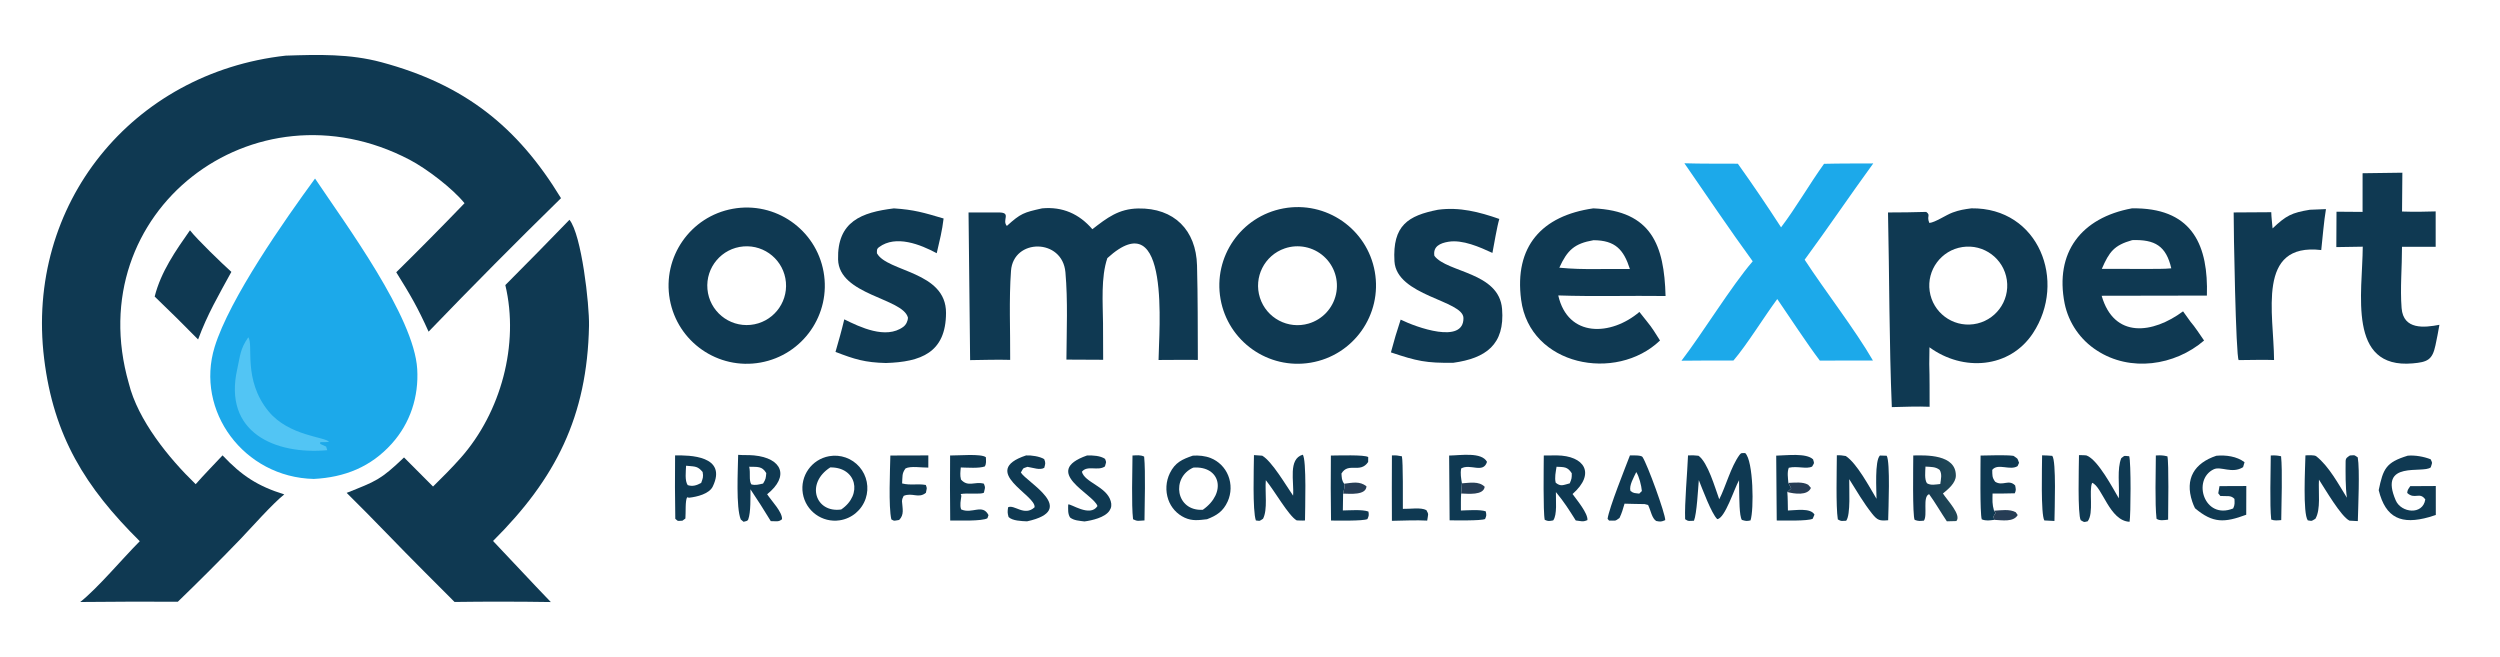 <?xml version="1.0" encoding="utf-8" ?><svg xmlns="http://www.w3.org/2000/svg" xmlns:xlink="http://www.w3.org/1999/xlink" width="818" height="215" viewBox="0 0 818 215"><clipPath id="cl_3"><rect x="0" width="818" height="215"/></clipPath><g clip-path="url(#cl_3)"><path fill="#0F3952" transform="translate(-116 -124)" d="M209.495 142.204C220.199 141.853 230.419 141.571 240.801 144.36C267.933 151.648 285.274 165.355 299.562 188.843C284.904 203.188 270.459 217.749 256.233 232.521C252.647 224.535 250.219 220.406 245.653 213.083C253.201 205.652 260.649 198.121 267.995 190.491C264.047 185.611 255.563 179.164 250.018 176.262C198.957 149.539 142.061 193.296 158.132 249.381C161.101 261.487 171.286 273.985 180.03 282.428C182.693 279.382 186.022 275.996 188.82 272.998C195.088 279.652 200.371 283.093 209.014 285.763C205.209 288.777 198.28 296.606 194.644 300.418C187.948 307.36 181.129 314.183 174.191 320.884C163.543 320.832 152.894 320.863 142.246 320.976C147.894 316.538 156.171 306.656 161.737 301.087C143.895 283.431 133.548 266.697 130.441 241.35C124.248 190.84 159.254 147.782 209.495 142.204Z"/><path fill="#1CA9EA" transform="translate(-116 -124)" d="M219.079 182.418C229.172 197.498 251.493 227.583 252.514 244.749C253.05 253.756 250.258 262.415 244.209 269.15C237.345 276.793 228.793 280.182 218.672 280.709C195.732 280.18 179.809 258.386 186.237 237.507C191.1 221.709 209.117 196.036 219.079 182.418Z"/><path fill="#52C5F4" transform="translate(-116 -124)" d="M197.229 234.371C199.074 236.666 195.366 248.191 203.856 258.563C210.556 266.748 222.554 266.916 223.664 268.588C222.73 268.7 221.745 268.673 220.799 268.676L220.745 269.232L222.707 270.12L223.079 271.306C206.036 272.842 188.923 265.531 193.638 244.717C194.619 240.386 194.505 238.308 197.229 234.371Z"/><path fill="#0F3952" transform="translate(-116 -124)" d="M302.327 195.915C306.292 200.784 308.861 223.641 308.726 230.584C308.15 260.237 297.825 280.616 277.321 301.008C283.651 307.633 289.771 314.314 296.227 320.99C285.729 320.826 275.229 320.817 264.73 320.961L255.176 311.392C246.504 302.755 238.168 293.86 229.428 285.266C239.034 281.437 240.486 281.064 248.198 273.673L257.689 283.194C260.753 280.188 263.988 276.943 266.822 273.73C279.878 258.93 285.973 236.684 281.343 217.277C288.392 210.21 295.387 203.089 302.327 195.915Z"/><path fill="#0F3952" transform="translate(-116 -124)" d="M761.047 192.166C783.145 191.902 792.361 216.071 781.173 233.033C773.588 244.534 758.345 245.69 747.319 237.631L747.255 243.102C747.393 247.713 747.351 252.472 747.368 257.097C743.366 256.926 739.036 257.112 735.004 257.208C734.135 236.457 734.208 214.453 733.756 193.518C737.925 193.521 742.093 193.459 746.26 193.334C747.843 194.506 746.293 194.633 747.28 196.952C749.273 196.752 752.719 194.328 754.925 193.529C757.266 192.682 758.607 192.501 761.047 192.166ZM761.749 230.081C768.765 229.119 773.653 222.626 772.64 215.618C771.626 208.609 765.099 203.767 758.098 204.832C751.168 205.885 746.387 212.332 747.39 219.269C748.393 226.206 754.805 231.034 761.749 230.081Z"/><path fill="#0F3952" transform="translate(-116 -124)" d="M456.982 192.172C463.654 191.566 469.118 193.979 473.421 199C478.24 195.269 482.031 192.32 488.432 192.211C500.185 192.01 507.368 199.304 507.667 210.862C507.938 221.315 507.892 231.463 507.937 241.761C503.677 241.718 499.345 241.773 495.078 241.787C495.147 232.661 499.202 189.413 478.324 208.46C476.189 214.686 476.851 223.145 476.909 229.771L476.954 241.722L464.931 241.663C464.992 232.199 465.436 222.475 464.606 213.076C463.62 201.912 447.58 201.95 446.801 212.608C446.114 222.02 446.594 232.199 446.529 241.752C442.286 241.631 437.695 241.775 433.424 241.832L432.906 193.527C436.187 193.504 439.486 193.507 442.772 193.514C447.103 193.522 443.719 195.996 445.446 197.924C450.003 193.79 450.99 193.516 456.982 192.172Z"/><path fill="#0F3952" transform="translate(-116 -124)" d="M535.902 192.197C549.908 189.585 563.355 198.897 565.839 212.925C568.322 226.954 558.888 240.316 544.837 242.671C530.967 244.996 517.814 235.71 515.362 221.861C512.911 208.012 522.077 194.775 535.902 192.197ZM544.211 229.859C548.69 228.53 552.101 224.883 553.128 220.325C554.154 215.767 552.637 211.01 549.16 207.888C545.683 204.767 540.791 203.769 536.369 205.279C529.723 207.55 526.113 214.72 528.248 221.411C530.383 228.102 537.477 231.857 544.211 229.859Z"/><path fill="#0F3952" transform="translate(-116 -124)" d="M355.798 192.311C369.693 189.814 382.981 199.057 385.476 212.953C387.97 226.849 378.726 240.136 364.83 242.628C350.936 245.121 337.652 235.879 335.158 221.985C332.664 208.091 341.904 194.806 355.798 192.311ZM361.586 230.299C368.62 229.6 373.778 223.366 373.148 216.326C372.518 209.286 366.336 204.067 359.29 204.628C352.146 205.197 346.838 211.485 347.476 218.623C348.115 225.761 354.455 231.007 361.586 230.299Z"/><path fill="#1CA9EA" transform="translate(-116 -124)" d="M712.826 177.602C718.065 177.461 723.659 177.513 728.926 177.474C721.354 187.875 714.139 198.559 706.481 208.98C713.126 219.163 723.076 231.985 728.826 241.962L711.447 241.984C706.996 236.094 701.791 228.051 697.52 221.845C693.328 227.497 687.429 237.057 683.173 241.974C677.51 241.942 671.847 241.959 666.184 242.026C673.298 232.695 682.498 217.618 689.486 209.497C681.927 199.12 674.45 188.007 667.134 177.422C672.754 177.604 678.958 177.523 684.624 177.565C689.494 184.396 694.208 191.336 698.763 198.381C703.583 192.051 708.005 184.31 712.826 177.602Z"/><path fill="#0F3952" transform="translate(-116 -124)" d="M813.555 192.173C814.14 192.16 814.726 192.161 815.311 192.176C833.573 192.623 838.589 204.574 838.096 220.715L803.659 220.776C807.738 234.889 820.39 233.207 830.296 225.871L832.782 229.331C834.032 230.708 836.038 233.783 837.174 235.419C827.57 243.673 812.991 245.806 802.11 238.684C796.669 235.19 792.863 229.653 791.551 223.322C788.257 206.601 796.957 195.253 813.555 192.173ZM803.715 211.971L818.625 211.992C821.01 211.971 824.126 212.034 826.443 211.797C824.752 204.448 821.071 202.324 813.68 202.564C807.717 204.251 806.148 206.371 803.715 211.971Z"/><path fill="#0F3952" transform="translate(-116 -124)" d="M637.336 192.175C656.46 192.995 660.532 204.319 660.973 220.854C649.323 220.696 637.489 221.071 625.859 220.666C629.03 234.576 643.139 233.946 652.412 226.065L654.938 229.25C656.527 231.131 657.833 233.325 659.157 235.41C644.754 249.197 616.55 243.699 613.716 222.102C611.422 204.622 620.468 194.581 637.336 192.175ZM626.21 211.591C630.681 212 633.747 212.063 638.25 212.03L649.301 212.016C647.263 205.67 644.535 202.636 637.396 202.596C631.124 203.677 628.822 205.858 626.21 211.591Z"/><path fill="#0F3952" transform="translate(-116 -124)" d="M586.498 192.632C593.56 191.672 599.981 193.343 606.578 195.642C605.821 198.123 604.857 203.977 604.321 206.755C600.142 204.834 594.564 202.332 589.905 203.104C587.251 203.544 584.815 204.602 585.331 207.712C589.491 213.247 606.504 212.988 607.48 225.086C608.424 236.781 602.149 241.22 591.523 242.703C582.623 242.819 579.622 242.161 571.107 239.3C572.053 235.693 573.117 232.117 574.297 228.579C579.428 231.113 594.968 236.714 594.841 228.047C594.757 222.262 572.91 220.848 572.264 209.47C571.596 197.727 576.741 194.553 586.498 192.632Z"/><path fill="#0F3952" transform="translate(-116 -124)" d="M408.49 192.182C415.161 192.622 418.219 193.567 424.746 195.491C424.3 199.4 423.386 203.032 422.497 206.853C417.174 203.994 409.119 200.765 403.621 204.868C402.774 205.5 402.95 205.948 402.933 206.876C406.345 213.042 425.58 212.729 425.539 226.39C425.5 239.429 417.27 242.434 405.853 242.778C399.05 242.612 395.652 241.572 389.373 239.142C390.415 235.536 391.383 232.143 392.249 228.491C397.352 231.012 405.855 235.122 411.532 230.963C412.454 230.288 413.054 229.084 413.081 227.922C411.396 221.489 390.527 220.61 390.221 208.91C389.893 196.399 397.962 193.481 408.49 192.182Z"/><path fill="#0F3952" transform="translate(-116 -124)" d="M889.038 180.684L902.053 180.506L901.949 193.211C905.839 193.334 909.059 193.31 912.95 193.172L912.953 204.757L901.935 204.755C901.952 211.316 901.295 218.362 901.804 224.808C902.371 231.998 909.264 231.216 914.175 230.273C913.795 232.513 913.365 234.743 912.887 236.964C911.873 241.778 910.248 242.481 905.408 242.901C883.955 244.762 889.01 219.807 889.095 204.714L880.447 204.851L880.504 193.271L889.032 193.336L889.038 180.684Z"/><path fill="#0F3952" transform="translate(-116 -124)" d="M871.79 192.631L877.057 192.418C876.393 196.247 875.951 201.835 875.512 205.816C854.191 203.33 860.005 226.602 860.072 241.797C856.666 241.672 852.432 241.806 848.961 241.817L848.496 241.823C847.571 240.821 846.813 198.463 846.855 193.513L859.158 193.434C859.188 194.946 859.45 197.17 859.586 198.735C864.059 194.502 865.83 193.616 871.79 192.631Z"/><path fill="#0F3952" transform="translate(-116 -124)" d="M178.156 199.353C180.439 202.298 188.794 210.364 191.706 212.957C187.553 220.564 183.861 226.83 180.818 235.073C176.152 230.321 171.415 225.641 166.608 221.033C168.651 212.936 173.437 206.086 178.156 199.353Z"/><path fill="#0F3952" transform="translate(-116 -124)" d="M387.297 273.267C390.995 272.604 394.768 273.942 397.223 276.786C399.677 279.63 400.448 283.558 399.252 287.12C397.98 290.904 394.697 293.657 390.749 294.248C385 295.11 379.625 291.195 378.681 285.459C377.737 279.723 381.575 274.292 387.297 273.267ZM391.238 290.704C398.421 285.835 396.212 276.808 387.655 276.936C379.501 282.18 382.826 291.916 391.238 290.704Z"/><path fill="#0F3952" transform="translate(-116 -124)" d="M506.298 273.088C508.174 272.951 510.346 273.167 512.102 273.858C514.742 274.903 516.833 276.991 517.882 279.629C518.966 282.356 518.898 285.405 517.694 288.08C516.208 291.335 514.116 292.662 510.944 293.891C508.247 294.195 506.147 294.544 503.601 293.373C501.093 292.207 499.166 290.072 498.262 287.458C497.282 284.622 497.468 281.512 498.78 278.813C500.506 275.304 502.815 274.284 506.298 273.088ZM509.562 290.802C517.461 285.247 515.355 276.369 506.446 276.998C499.128 280.233 500.701 291.313 509.562 290.802Z"/><path fill="#0F3952" transform="translate(-116 -124)" d="M668.321 273.01C669.745 272.942 670.327 272.963 671.744 273.122C674.805 275.268 677.17 283.642 678.536 287.373C680.718 283.079 682.32 276.763 685.163 272.854C685.726 272.079 685.97 272.282 687.017 272.236C689.738 274.671 689.924 290.917 688.766 294.278C687.452 294.567 687.249 294.488 685.945 294.117C685.061 292.879 685.125 286.821 685.06 284.876L685.019 281.119C683.447 283.877 680.419 293.651 677.887 293.858C675.996 292.063 673.028 283.992 671.851 281.095C671.617 283.833 671.191 292.182 670.264 294.386C668.662 294.413 668.505 294.69 667.374 293.889C667.162 288.735 668.093 278.775 668.321 273.01Z"/><path fill="#0F3952" transform="translate(-116 -124)" d="M883.905 286.858C883.397 283.275 883.461 278.646 883.487 274.952C883.496 273.795 884.086 273.613 884.894 273.029C886.717 272.949 886.065 272.746 887.452 273.649C888.166 277.582 887.586 289.976 887.483 294.505L884.749 294.359C881.978 293.015 876.769 284.007 874.764 280.934C874.529 284.984 875.414 290.673 873.601 293.741C872.08 294.606 872.742 294.491 871.111 294.266C869.439 292.018 870.266 276.917 870.336 273.002C871.162 272.959 873.277 272.816 873.882 273.293C878.015 276.552 881.16 282.428 883.905 286.858Z"/><path fill="#0F3952" transform="translate(-116 -124)" d="M729.995 287.205C729.99 284.482 729.361 274.767 731.112 273.049L733.326 273.116C734.545 275.16 733.878 290.668 733.808 294.221C731.03 294.458 730.319 294.304 728.525 292.042C725.774 288.574 723.417 284.529 721.064 280.778C721.008 283.744 721.584 292.463 720.072 294.39C718.549 294.423 718.537 294.661 717.336 293.954C716.665 289.697 716.997 277.92 717.013 272.965C718.245 272.926 718.718 273.008 719.94 273.208C723.565 275.597 727.629 283.244 729.995 287.205Z"/><defs><linearGradient id="gradient_0" gradientUnits="userSpaceOnUse" x1="742.34" y1="284.018" x2="754.854" y2="283.045"><stop offset="0" stop-color="#11354F"/><stop offset="1" stop-color="#204757"/></linearGradient></defs><path fill="url(#gradient_0)" transform="translate(-116 -124)" d="M742.022 273.029C746.2 272.936 756.015 272.622 755.955 279.633C755.934 282.032 753.475 284.04 751.728 285.468C753.153 287.701 757.874 292.505 756.121 294.494L753.009 294.574C751.178 291.864 749.005 288.131 747.207 285.691C744.968 286.474 746.782 292.533 745.505 294.353C744.125 294.478 743.784 294.566 742.49 294.109C741.72 292.985 742.028 275.891 742.022 273.029ZM750.859 282.363C751.074 280.692 751.499 279.168 750.662 277.766C749.365 276.678 747.75 276.789 746.017 276.67C745.958 278.308 745.635 280.867 746.505 282.12C747.813 282.903 749.245 282.524 750.859 282.363Z"/><path fill="#0F3952" transform="translate(-116 -124)" d="M357.523 272.823C359.184 272.964 361.028 272.846 362.705 273.007C371.906 273.893 374.391 279.834 367.006 285.714C368.5 287.987 372.007 291.517 371.879 293.886C370.723 294.862 370.077 294.505 368.202 294.519C366.068 290.994 363.85 287.521 361.551 284.101C361.523 286.656 361.696 291.544 360.835 293.916C360.606 294.547 360.082 294.505 359.298 294.732L358.383 293.973C356.77 290.059 357.451 277.771 357.523 272.823ZM365.68 282.215C366.584 280.765 366.578 280.444 366.722 278.794C365.332 276.419 363.78 276.819 361.145 276.72C361.622 278.886 360.972 281.096 361.829 282.484C363.201 282.882 364.295 282.518 365.68 282.215Z"/><path fill="#0F3952" transform="translate(-116 -124)" d="M796.243 272.911C796.633 272.911 798.484 272.945 798.723 273.034C802.442 274.411 807.35 283.803 809.281 287.061C809.529 282.997 808.644 277.36 810.083 273.912C811.403 272.931 810.754 273.153 812.675 273.28C813.297 275.073 813.2 292.578 812.799 294.723C806.238 294.471 803.86 283.172 800.547 281.978C799.401 284.596 801.174 291.891 799.088 294.57C797.603 294.884 798.207 294.967 796.824 294.214C795.746 292.457 796.214 276.212 796.243 272.911Z"/><path fill="#0F3952" transform="translate(-116 -124)" d="M539.099 286.176C539.469 281.486 537.421 274.204 542.25 272.779C543.564 274.182 543.006 291.081 542.993 294.295C542.251 294.383 541.072 294.302 540.281 294.274C537.629 292.786 532.991 284.504 530.175 281.113C529.854 285.029 530.838 290.757 529.26 293.743C527.877 294.596 528.498 294.459 526.926 294.295C525.8 291.208 526.253 277.083 526.296 272.908L528.992 273.099C532.174 274.908 536.784 282.834 539.099 286.176Z"/><path fill="#0F3952" transform="translate(-116 -124)" d="M621.126 273.041C622.539 273.006 623.951 272.993 625.364 273.002C634.395 273.099 638.222 278.882 630.537 285.646C631.951 287.602 635.618 291.978 635.406 294.179C633.817 294.846 633.548 294.509 631.589 294.298C629.327 290.714 627.788 288.238 625.09 285.006C625.026 287.517 625.571 292.488 624.202 294.276C622.915 294.499 622.604 294.624 621.437 294.085C620.879 291.637 621.111 276.235 621.126 273.041ZM629.621 282.152C630.245 280.656 630.305 280.459 630.279 278.842C628.86 276.654 627.788 276.849 625.301 276.722C625.039 278.447 624.61 280.287 625.03 281.945C626.684 283.313 627.568 282.671 629.621 282.152Z"/><path fill="#0F3952" transform="translate(-116 -124)" d="M649.312 273.016C650.302 272.994 653.008 272.912 653.413 273.508C655.021 275.875 660.947 292.216 660.867 294.185C659.515 294.745 659.341 294.742 657.9 294.467C656.466 293.508 656.211 291.232 655.255 289.225L654.125 288.937C651.959 288.929 649.719 288.849 647.547 288.802C647.028 290.561 646.693 291.822 645.9 293.487C644.282 294.649 644.774 294.31 642.483 294.331L642.004 293.761C642.464 290.256 647.832 276.906 649.312 273.016ZM652.358 285.517L653.222 284.665C653.07 282.869 652.323 279.911 651.384 278.457C650.542 280.281 648.977 282.858 649.488 284.642C650.578 285.485 650.88 285.297 652.358 285.517Z"/><path fill="#0F3952" transform="translate(-116 -124)" d="M841.192 273.121C844.266 272.834 847.909 273.303 850.416 275.239L849.939 276.852C846.344 279.134 842.682 276.437 840.33 277.553C833.21 280.933 837.181 294.201 846.687 290.367C847.28 289.159 847.164 288.551 847.113 287.239C845.937 285.976 844.794 286.44 842.495 286.28L841.814 285.405L842.221 283.063L850.992 283.025L850.968 292.423C843.884 295.042 840.106 295.287 834.208 290.295C833.852 289.596 833.55 288.87 833.305 288.125C830.798 280.638 834.001 275.521 841.192 273.121Z"/><path fill="#0F3952" transform="translate(-116 -124)" d="M903.821 273.1C906.193 272.88 909.106 273.407 911.319 274.283C911.947 275.755 911.87 275.093 911.345 276.914C908.842 279.078 894.116 274.432 899.897 287.752C901.652 291.796 908.735 292.655 909.56 287.419C907.677 284.781 906.149 287.588 903.64 285.297C903.738 284.3 903.882 284.201 904.464 283.327L904.638 283.071L912.992 283.025L912.996 292.498C912.278 292.751 911.553 292.983 910.821 293.192C901.775 295.751 896.583 293.576 894.312 284.383C895.773 277.374 896.65 275.288 903.821 273.1Z"/><path fill="#0F3952" transform="translate(-116 -124)" d="M336.887 273.016C341.47 272.912 354.086 273.041 349.213 283.194C348.068 285.58 344.075 286.575 341.455 286.853L340.829 286.711C340.151 287.843 340.43 291.784 340.262 293.658L339.28 294.373C337.492 294.432 338.036 294.667 336.956 293.753C336.835 286.841 336.813 279.928 336.887 273.016ZM345.422 282.016C345.955 280.516 346.217 280.05 345.902 278.438C344.341 276.582 343.571 276.662 341.027 276.433L340.484 276.387C340.417 278.297 340.014 281.274 341.015 282.729C342.62 283.255 343.926 282.829 345.422 282.016Z"/><path fill="#0F3952" transform="translate(-116 -124)" d="M426.874 273.038C429.324 273.082 437.13 272.37 438.579 273.613C438.61 274.75 438.792 275.699 438.219 276.622C436.314 277.295 432.539 277.003 430.371 276.954C430.242 278.443 430.07 279.427 430.432 280.902C432.76 283.526 434.923 281.42 437.926 282.263C438.505 283.76 438.3 283.424 437.928 285.221C436.932 285.834 432.595 285.244 430.347 285.644L430.561 286.248C430.368 287.761 429.993 289.291 430.481 290.672C434.049 292.305 437.479 288.688 439.436 292.541L439.086 293.567C437.386 294.592 429.48 294.293 426.908 294.308C426.824 287.218 426.812 280.128 426.874 273.038Z"/><path fill="#0F3952" transform="translate(-116 -124)" d="M471.686 273.027C473.543 272.975 476.026 273.082 477.576 274.145C478.066 275.487 477.974 274.931 477.536 276.614C475.255 278.233 471.798 276.095 469.996 278.353C470.876 281.866 478.062 283.181 479.433 287.974C479.768 289.144 479.69 290.107 479.002 291.127C477.512 293.337 473.279 294.298 470.835 294.618C469.158 294.383 467.419 294.343 466.128 293.319C465.325 292.071 465.504 290.581 465.514 289.079C466.159 288.584 472.651 293.401 475.092 289.588C473.872 285.634 456.546 278.354 471.686 273.027Z"/><path fill="#0F3952" transform="translate(-116 -124)" d="M451.733 273.014C453.404 272.916 456.208 273.331 457.657 274.219C458.174 275.484 458.048 275.736 457.676 277.075C456.26 277.906 454.264 277.09 452.186 276.748C450.443 277.394 451.029 276.918 450.028 278.606C451.899 281.794 469.068 290.867 452.059 294.581C450.242 294.501 447.266 294.425 446.003 293.164C445.61 291.717 445.655 291.482 445.845 289.986C447.844 288.954 451.181 293.066 454.512 289.992C455.139 286.017 436.193 278.187 451.733 273.014Z"/><path fill="#0F3952" transform="translate(-116 -124)" d="M551.462 273.056C553.584 273.058 562.656 272.72 563.682 273.563L563.659 275.161C561.045 279.063 557.227 275.085 554.924 278.935C555.048 280.386 554.967 281.092 555.801 282.276C556.054 283.413 555.719 284.351 555.464 285.512L555.381 291.021C557.719 290.997 561.728 290.639 563.753 291.381C563.938 292.589 563.914 292.73 563.416 293.848C561.922 294.518 553.565 294.316 551.511 294.324C551.404 287.235 551.387 280.145 551.462 273.056Z"/><path fill="#0F3952" transform="translate(-116 -124)" d="M419.751 273.01L419.744 276.999C417.487 277.037 414.019 276.403 412.297 277.265C411.028 278.964 411.351 279.833 411.167 282.181C413.964 282.895 416.209 282.183 418.922 282.682C419.429 283.933 419.229 283.675 418.959 285.243C416.532 287.229 414.563 285.062 411.686 286.24C411.33 286.981 411.184 287.17 411.131 288.014C411.293 290.43 411.93 292.409 410.198 294.133C408.721 294.34 408.693 294.611 407.649 293.946C406.682 289.803 407.23 277.766 407.324 273.046L419.751 273.01Z"/><path fill="#0F3952" transform="translate(-116 -124)" d="M764.047 273.06C766.819 273.018 772.256 272.801 774.777 273.146C776.42 274.299 775.959 273.678 776.635 275.438L776.158 276.507C773.717 278.088 769.709 275.442 767.867 277.733C767.902 279.505 767.77 280.204 768.823 281.625C771.286 283.205 773.241 280.668 775.361 282.841C775.575 284.075 775.728 284.329 775.232 285.407C772.848 285.504 770.358 285.471 767.965 285.476C767.93 287.758 767.813 288.923 768.441 291.105L768.967 291.825C768.116 293.254 768.198 292.649 768.531 294.093C766.95 294.272 765.95 294.5 764.435 293.936C763.789 291.964 764.039 276.042 764.047 273.06Z"/><path fill="#0F3952" transform="translate(-116 -124)" d="M697.175 273.086C700.712 273.01 706.993 272.161 709.238 274.304C709.65 275.843 709.723 275.212 708.926 276.659C707.07 277.589 704.096 276.39 701.287 277.051C700.711 278.56 701.025 280.35 701.153 282L702.092 283.801L700.808 284.986C700.973 286.7 700.959 289.257 701.005 291.04C703.572 290.981 708.412 290.103 709.698 292.378L709.112 293.738C707.459 294.548 699.607 294.292 697.346 294.306L697.175 273.086Z"/><path fill="#0F3952" transform="translate(-116 -124)" d="M590.156 273.056C593.907 273.001 600.785 271.82 602.549 275.119C601.317 279.072 597.107 275.582 594.1 277.275C593.771 279.062 594.071 280.357 594.334 282.148L594.092 285.476C593.964 286.966 594.022 289.472 594.008 291.044C596.148 290.983 600.291 290.647 602.133 291.314C602.394 292.537 602.412 292.69 601.91 293.829C600.519 294.432 592.262 294.248 590.313 294.256L590.156 273.056Z"/><path fill="#0F3952" transform="translate(-116 -124)" d="M571.435 273.009C572.899 272.964 573.263 273.018 574.703 273.302C575.11 275.039 575.01 287.874 575.017 290.499C577.404 290.579 580.852 289.927 582.709 290.914C583.586 292.42 583.258 292.212 582.979 294.342C579.569 294.142 574.937 294.351 571.43 294.415C571.36 287.322 571.432 280.113 571.435 273.009Z"/><path fill="#0F3952" transform="translate(-116 -124)" d="M784.175 272.983C785.253 272.983 786.411 273.081 787.494 273.15C788.874 274.705 788.251 291.086 788.216 294.461L784.913 294.291C783.706 292.439 784.161 276.456 784.175 272.983Z"/><path fill="#0F3952" transform="translate(-116 -124)" d="M821.391 273.03C823.087 272.965 823.49 272.923 825.174 273.314C825.689 275.343 825.426 291.063 825.409 294.03C824.168 294.178 822.562 294.475 821.617 293.727C821.056 288.801 821.367 278.381 821.391 273.03Z"/><path fill="#0F3952" transform="translate(-116 -124)" d="M486.552 273.04C487.973 272.988 489.121 272.789 490.365 273.399C490.86 278.605 490.518 288.712 490.477 294.285C488.524 294.36 488.259 294.675 486.736 293.903C486.18 289.135 486.517 278.277 486.552 273.04Z"/><path fill="#0F3952" transform="translate(-116 -124)" d="M858.995 273.034C860.516 272.98 860.875 272.99 862.365 273.286C862.863 277.96 862.475 289.021 862.424 294.174C861.167 294.258 860.318 294.43 859.14 294C858.621 289.217 858.964 278.281 858.995 273.034Z"/><path fill="#263D55" transform="translate(-116 -124)" d="M594.334 282.148C596.853 281.985 599.901 281.349 601.797 283.275C601.389 286.158 596.335 285.541 594.092 285.476L594.334 282.148Z"/><path fill="#263D55" transform="translate(-116 -124)" d="M768.441 291.105C770.775 290.97 773.583 290.511 775.55 291.602L776.193 292.519C774.821 294.895 771.083 294.217 768.531 294.093C768.198 292.649 768.116 293.254 768.967 291.825L768.441 291.105Z"/><path fill="#263D55" transform="translate(-116 -124)" d="M555.801 282.276C558.472 281.971 560.858 281.318 563.114 283.117C562.969 286.137 557.646 285.543 555.464 285.512C555.719 284.351 556.054 283.413 555.801 282.276Z"/><path fill="#263D55" transform="translate(-116 -124)" d="M701.153 282C703.294 281.925 705.802 281.58 707.615 282.596L708.533 283.642C707.462 286.247 703.062 285.594 700.808 284.986L702.092 283.801L701.153 282Z"/></g></svg>